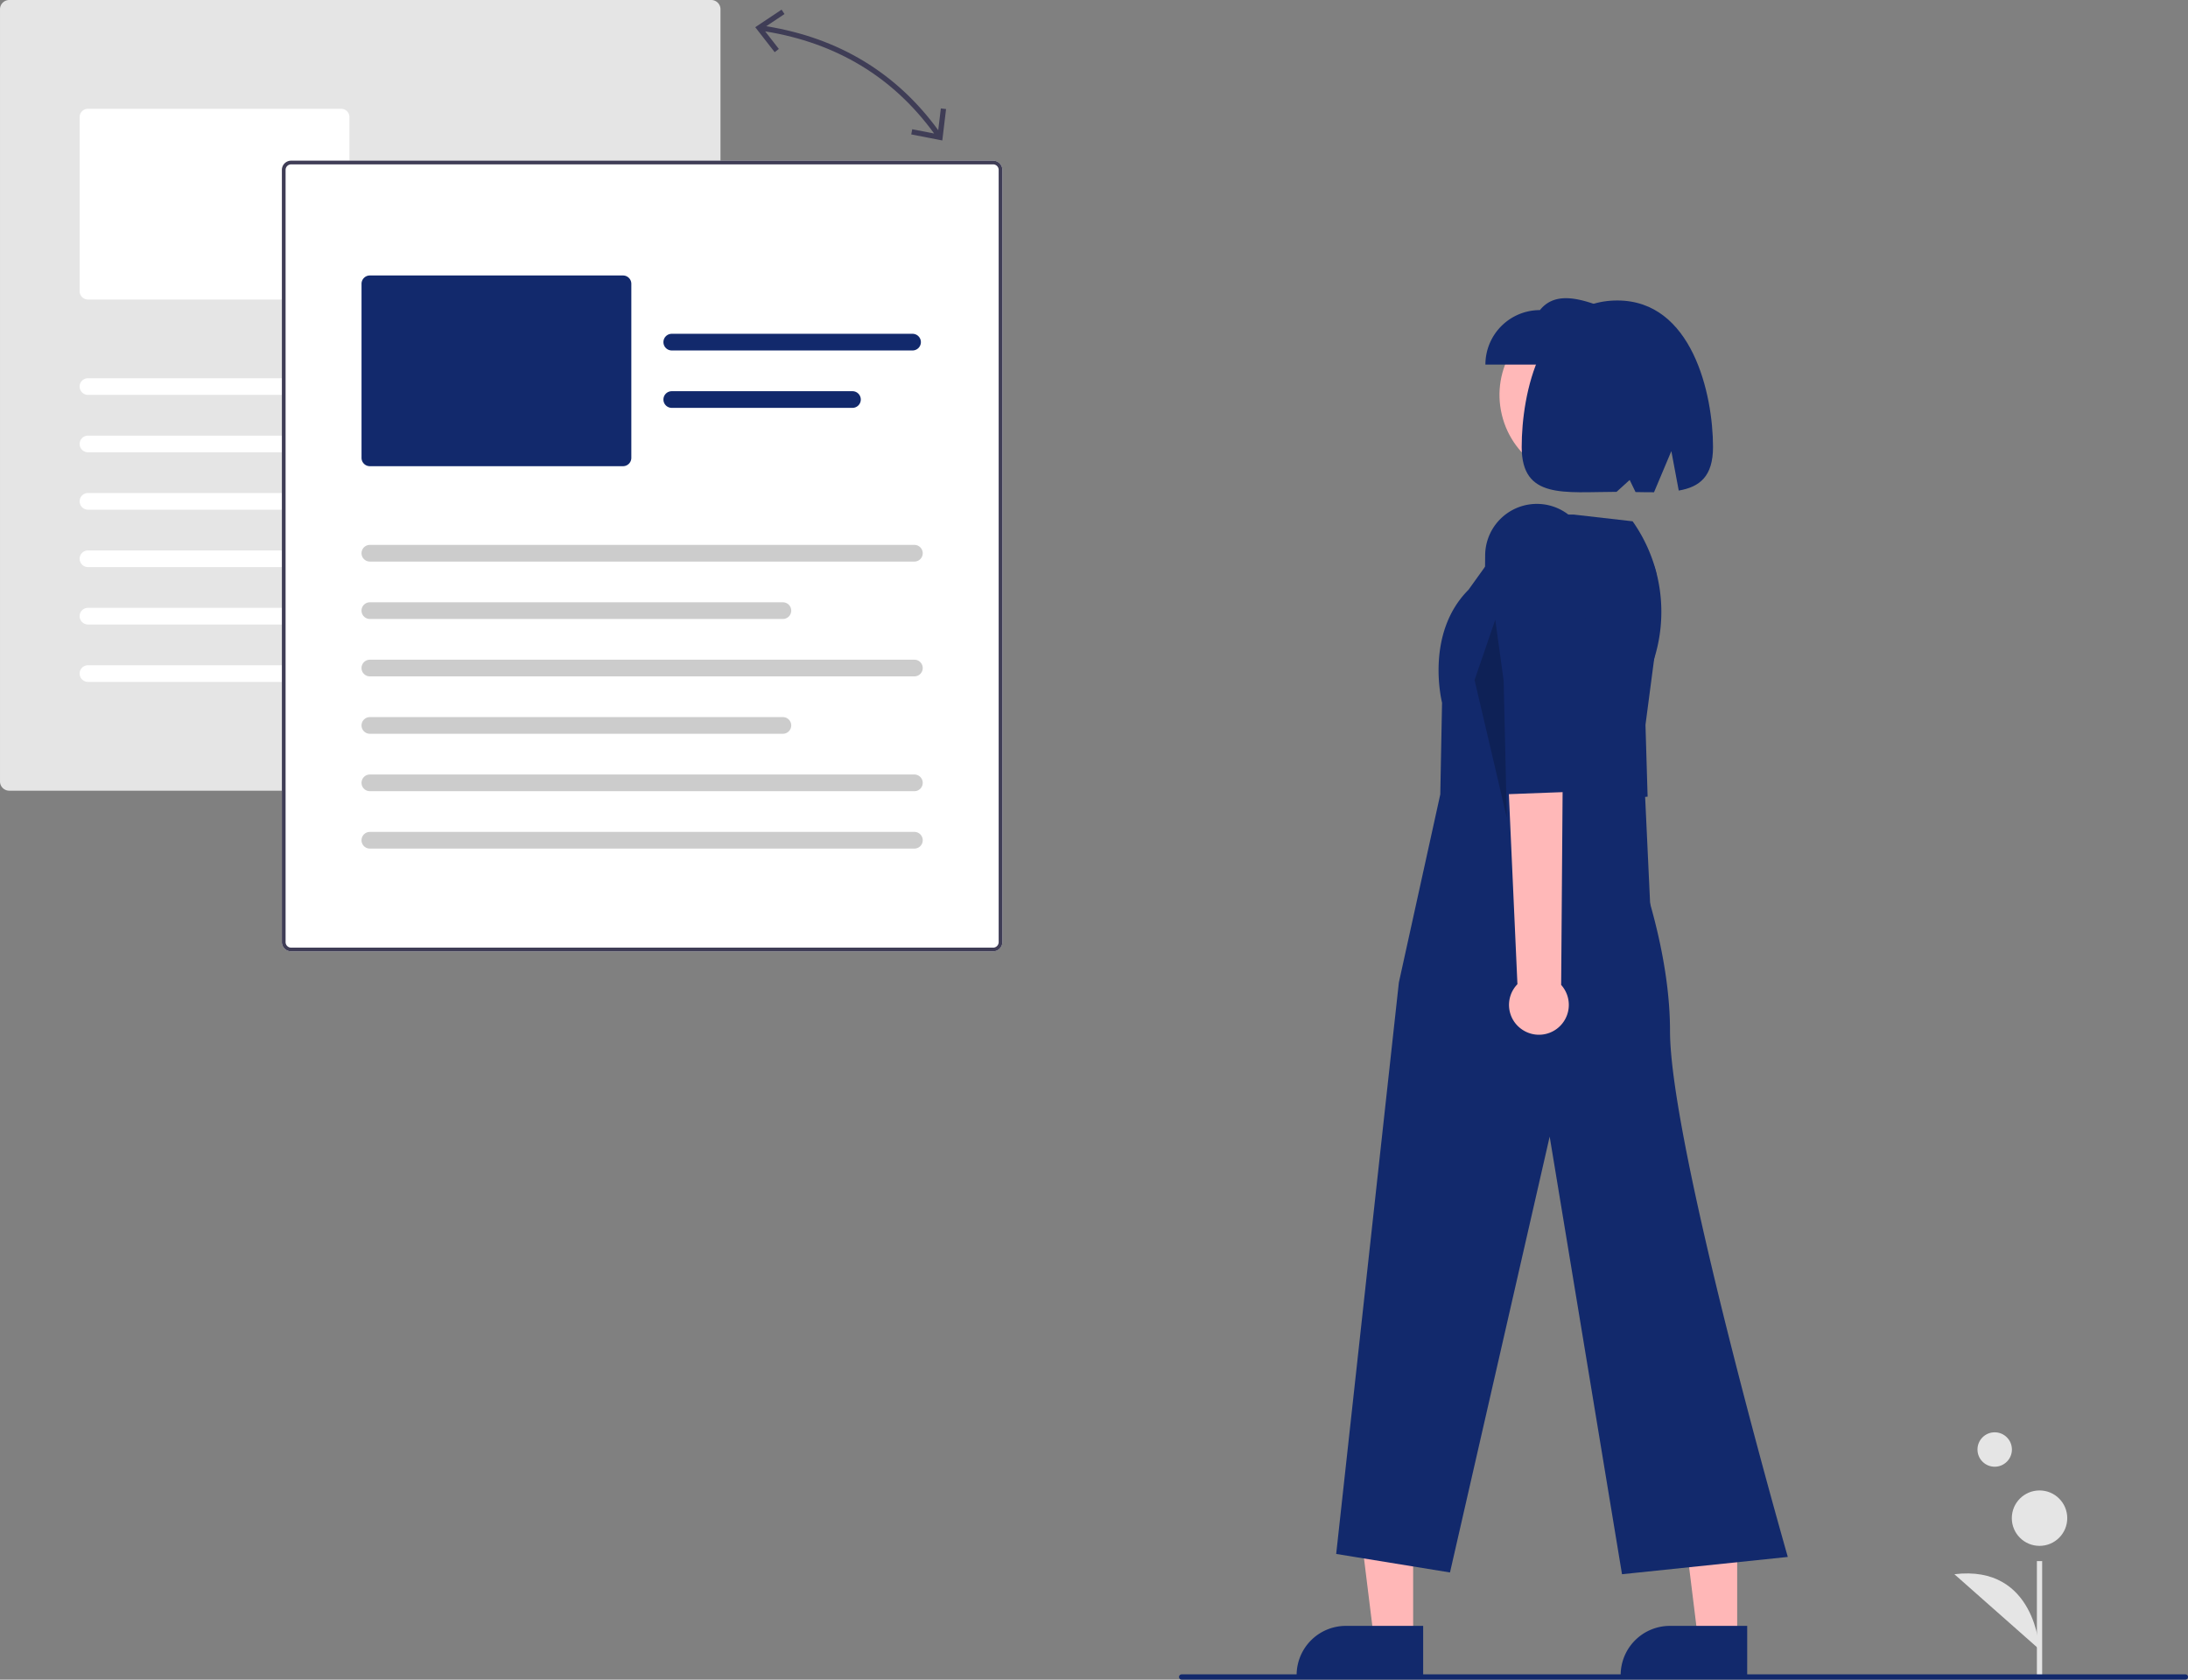 <svg xmlns="http://www.w3.org/2000/svg" data-name="Layer 1" width="830.545" height="637.718" viewBox="0 0 830.545 637.718" xmlns:xlink="http://www.w3.org/1999/xlink"><rect x="0" y="0" width="830.545" height="637.718" fill="#808080" stroke="none"/><circle cx="757.168" cy="550.348" r="6.535" fill="#e5e5e5"/><rect x="773.187" y="592.718" width="2" height="44" fill="#e5e5e5"/><circle cx="774.187" cy="576.41" r="10.523" fill="#e5e5e5"/><path d="M958.914,757.412s-1.503-32.332-32.32-28.574" transform="translate(-184.727 -131.141)" fill="#e5e5e5"/><path d="M799.638,516.597a10.29,10.29,0,0,1-2.45-15.586l-13.371-134.18,22.327,1.482L812.329,500.439A10.345,10.345,0,0,1,799.638,516.597Z" transform="translate(-184.727 -131.141)" fill="#12296c"/><path d="M815.189,361.861l-5.854,44.49.813,27.267-24.557,2.248-4.922-22.678-2.711-60.039a17.917,17.917,0,0,1,15.829-18.605l0,0a17.917,17.917,0,0,1,19.831,15.447Z" transform="translate(-184.727 -131.141)" fill="#12296c"/><path d="M454.704,431.349H188.243a3.519,3.519,0,0,1-3.515-3.515v-293.178a3.519,3.519,0,0,1,3.515-3.515H454.704a3.519,3.519,0,0,1,3.515,3.515v293.178A3.519,3.519,0,0,1,454.704,431.349Z" transform="translate(-184.727 -131.141)" fill="#e5e5e5"/><path d="M314.211,244.861H218.123a3.167,3.167,0,0,1-3.164-3.164V175.61a3.167,3.167,0,0,1,3.164-3.164H314.211a3.167,3.167,0,0,1,3.164,3.164v66.088A3.167,3.167,0,0,1,314.211,244.861Z" transform="translate(-184.727 -131.141)" fill="#fff"/><path d="M424.824,281.069h-206.701a3.164,3.164,0,0,1,0-6.328H424.824a3.164,3.164,0,0,1,0,6.328Z" transform="translate(-184.727 -131.141)" fill="#fff"/><path d="M374.906,302.864H218.123a3.164,3.164,0,1,1,0-6.328H374.906a3.164,3.164,0,0,1,0,6.328Z" transform="translate(-184.727 -131.141)" fill="#fff"/><path d="M424.121,200.92H332.722a3.164,3.164,0,0,1,0-6.328H424.121a3.164,3.164,0,0,1,0,6.328Z" transform="translate(-184.727 -131.141)" fill="#fff"/><path d="M401.311,222.715H332.722a3.164,3.164,0,0,1,0-6.328H401.311a3.164,3.164,0,0,1,0,6.328Z" transform="translate(-184.727 -131.141)" fill="#fff"/><path d="M424.824,324.659h-206.701a3.164,3.164,0,0,1,0-6.328H424.824a3.164,3.164,0,0,1,0,6.328Z" transform="translate(-184.727 -131.141)" fill="#fff"/><path d="M374.906,346.454H218.123a3.164,3.164,0,0,1,0-6.328H374.906a3.164,3.164,0,0,1,0,6.328Z" transform="translate(-184.727 -131.141)" fill="#fff"/><path d="M424.824,368.249h-206.701a3.164,3.164,0,0,1,0-6.328H424.824a3.164,3.164,0,0,1,0,6.328Z" transform="translate(-184.727 -131.141)" fill="#fff"/><path d="M424.824,390.044h-206.701a3.164,3.164,0,1,1,0-6.328H424.824a3.164,3.164,0,0,1,0,6.328Z" transform="translate(-184.727 -131.141)" fill="#fff"/><path d="M561.704,492.349H295.243a3.519,3.519,0,0,1-3.515-3.515v-293.178a3.519,3.519,0,0,1,3.515-3.515H561.704a3.519,3.519,0,0,1,3.515,3.515v293.178A3.519,3.519,0,0,1,561.704,492.349Z" transform="translate(-184.727 -131.141)" fill="#fff"/><path d="M561.704,492.349H295.243a3.519,3.519,0,0,1-3.515-3.515v-293.178a3.519,3.519,0,0,1,3.515-3.515H561.704a3.519,3.519,0,0,1,3.515,3.515v293.178A3.519,3.519,0,0,1,561.704,492.349ZM295.243,193.547a2.111,2.111,0,0,0-2.109,2.109v293.178a2.112,2.112,0,0,0,2.109,2.109H561.704a2.111,2.111,0,0,0,2.109-2.109v-293.178a2.111,2.111,0,0,0-2.109-2.109Z" transform="translate(-184.727 -131.141)" fill="#3f3d56"/><path d="M421.211,308.146H325.123a3.167,3.167,0,0,1-3.164-3.164V238.895a3.167,3.167,0,0,1,3.164-3.164H421.211a3.167,3.167,0,0,1,3.164,3.164v66.088A3.167,3.167,0,0,1,421.211,308.146Z" transform="translate(-184.727 -131.141)" fill="#12296c"/><path d="M531.824,344.354h-206.701a3.164,3.164,0,0,1,0-6.328H531.824a3.164,3.164,0,0,1,0,6.328Z" transform="translate(-184.727 -131.141)" fill="#ccc"/><path d="M481.906,366.149H325.123a3.164,3.164,0,0,1,0-6.328H481.906a3.164,3.164,0,1,1,0,6.328Z" transform="translate(-184.727 -131.141)" fill="#ccc"/><path d="M531.121,264.205H439.722a3.164,3.164,0,1,1,0-6.328H531.121a3.164,3.164,0,0,1,0,6.328Z" transform="translate(-184.727 -131.141)" fill="#12296c"/><path d="M508.311,286H439.722a3.164,3.164,0,0,1,0-6.328H508.311a3.164,3.164,0,0,1,0,6.328Z" transform="translate(-184.727 -131.141)" fill="#12296c"/><path d="M531.824,387.944h-206.701a3.164,3.164,0,1,1,0-6.328H531.824a3.164,3.164,0,0,1,0,6.328Z" transform="translate(-184.727 -131.141)" fill="#ccc"/><path d="M481.906,409.739H325.123a3.164,3.164,0,0,1,0-6.328H481.906a3.164,3.164,0,0,1,0,6.328Z" transform="translate(-184.727 -131.141)" fill="#ccc"/><path d="M531.824,431.534h-206.701a3.164,3.164,0,0,1,0-6.328H531.824a3.164,3.164,0,0,1,0,6.328Z" transform="translate(-184.727 -131.141)" fill="#ccc"/><path d="M531.824,453.329h-206.701a3.164,3.164,0,0,1,0-6.328H531.824a3.164,3.164,0,0,1,0,6.328Z" transform="translate(-184.727 -131.141)" fill="#ccc"/><path d="M541.861,172.307,540.87,180.574c-15.842-21.766-37.789-35.039-65.287-39.481l6.935-4.625-1.113-1.664-9.99,6.667,7.376,9.48,1.581-1.228L475.18,143.054c27.031,4.348,48.59,17.384,64.132,38.776l-8.306-1.618-.381,1.965,11.791,2.295,1.432-11.925Z" transform="translate(-184.727 -131.141)" fill="#3f3d56"/><polygon points="536.419 622.176 521.523 622.175 514.437 564.719 536.422 564.72 536.419 622.176" fill="#ffb7b7"/><path d="M724.946,767.756l-48.031-.002v-.608a18.696,18.696,0,0,1,18.695-18.695h.001l29.336.001Z" transform="translate(-184.727 -131.141)" fill="#12296c"/><polygon points="659.419 622.176 644.523 622.175 637.437 564.719 659.422 564.72 659.419 622.176" fill="#ffb7b7"/><path d="M847.946,767.756l-48.031-.002v-.608a18.696,18.696,0,0,1,18.695-18.695h.001l29.336.001Z" transform="translate(-184.727 -131.141)" fill="#12296c"/><circle cx="786.221" cy="281.099" r="32.296" transform="translate(-228.467 58.712) rotate(-13.4)" fill="#ffb8b8"/><path d="M782.048,326.507l22.413,2.561,0,0a59.642,59.642,0,0,1,7.626,53.856l-16.912,48.923s23.476,47.063,23.476,90.759,44.709,199.668,44.709,199.668l-62.932,6.565L772.969,562.684,735.129,728.169l-43.198-7.032,23.793-216.969L731.445,432.754l.67-34.827s-6.685-26.132,10.046-42.864l20.427-28.464Z" transform="translate(-184.727 -131.141)" fill="#12296c"/><path d="M762.483,522.019a11.274,11.274,0,0,1-1.754-17.198L754.076,357.225l24.339,2.948-1.088,144.922a11.335,11.335,0,0,1-14.845,16.924Z" transform="translate(-184.727 -131.141)" fill="#ffb8b8"/><path d="M788.695,353.653l-9.049,48.326-.732,29.88-27,1-4.036-25.104.603-65.847a19.631,19.631,0,0,1,18.424-19.414h0a19.631,19.631,0,0,1,20.778,18.079Z" transform="translate(-184.727 -131.141)" fill="#12296c"/><path d="M748.574,269.565h47.458V248.878c-10.417-4.138-20.61-7.658-26.771,0a20.687,20.687,0,0,0-20.687,20.687Z" transform="translate(-184.727 -131.141)" fill="#12296c"/><path d="M798.659,245.227c28.371,0,36.313,35.562,36.313,55.625,0,11.189-5.06,15.19-13.011,16.544l-2.808-14.976-6.577,15.621c-2.234.011-4.58-.032-7.012-.077l-2.23-4.592-4.973,4.509c-19.916.03-36.013,2.933-36.013-17.029C762.347,280.79,769.312,245.227,798.659,245.227Z" transform="translate(-184.727 -131.141)" fill="#12296c"/><polygon points="571.975 310.513 570.775 258.419 567.593 235.292 559.727 258.201 571.975 310.513" opacity="0.2"/><path d="M1014.273,768.859h-381a1,1,0,0,1,0-2h381a1,1,0,1,1,0,2Z" transform="translate(-184.727 -131.141)" fill="#12296c"/></svg>